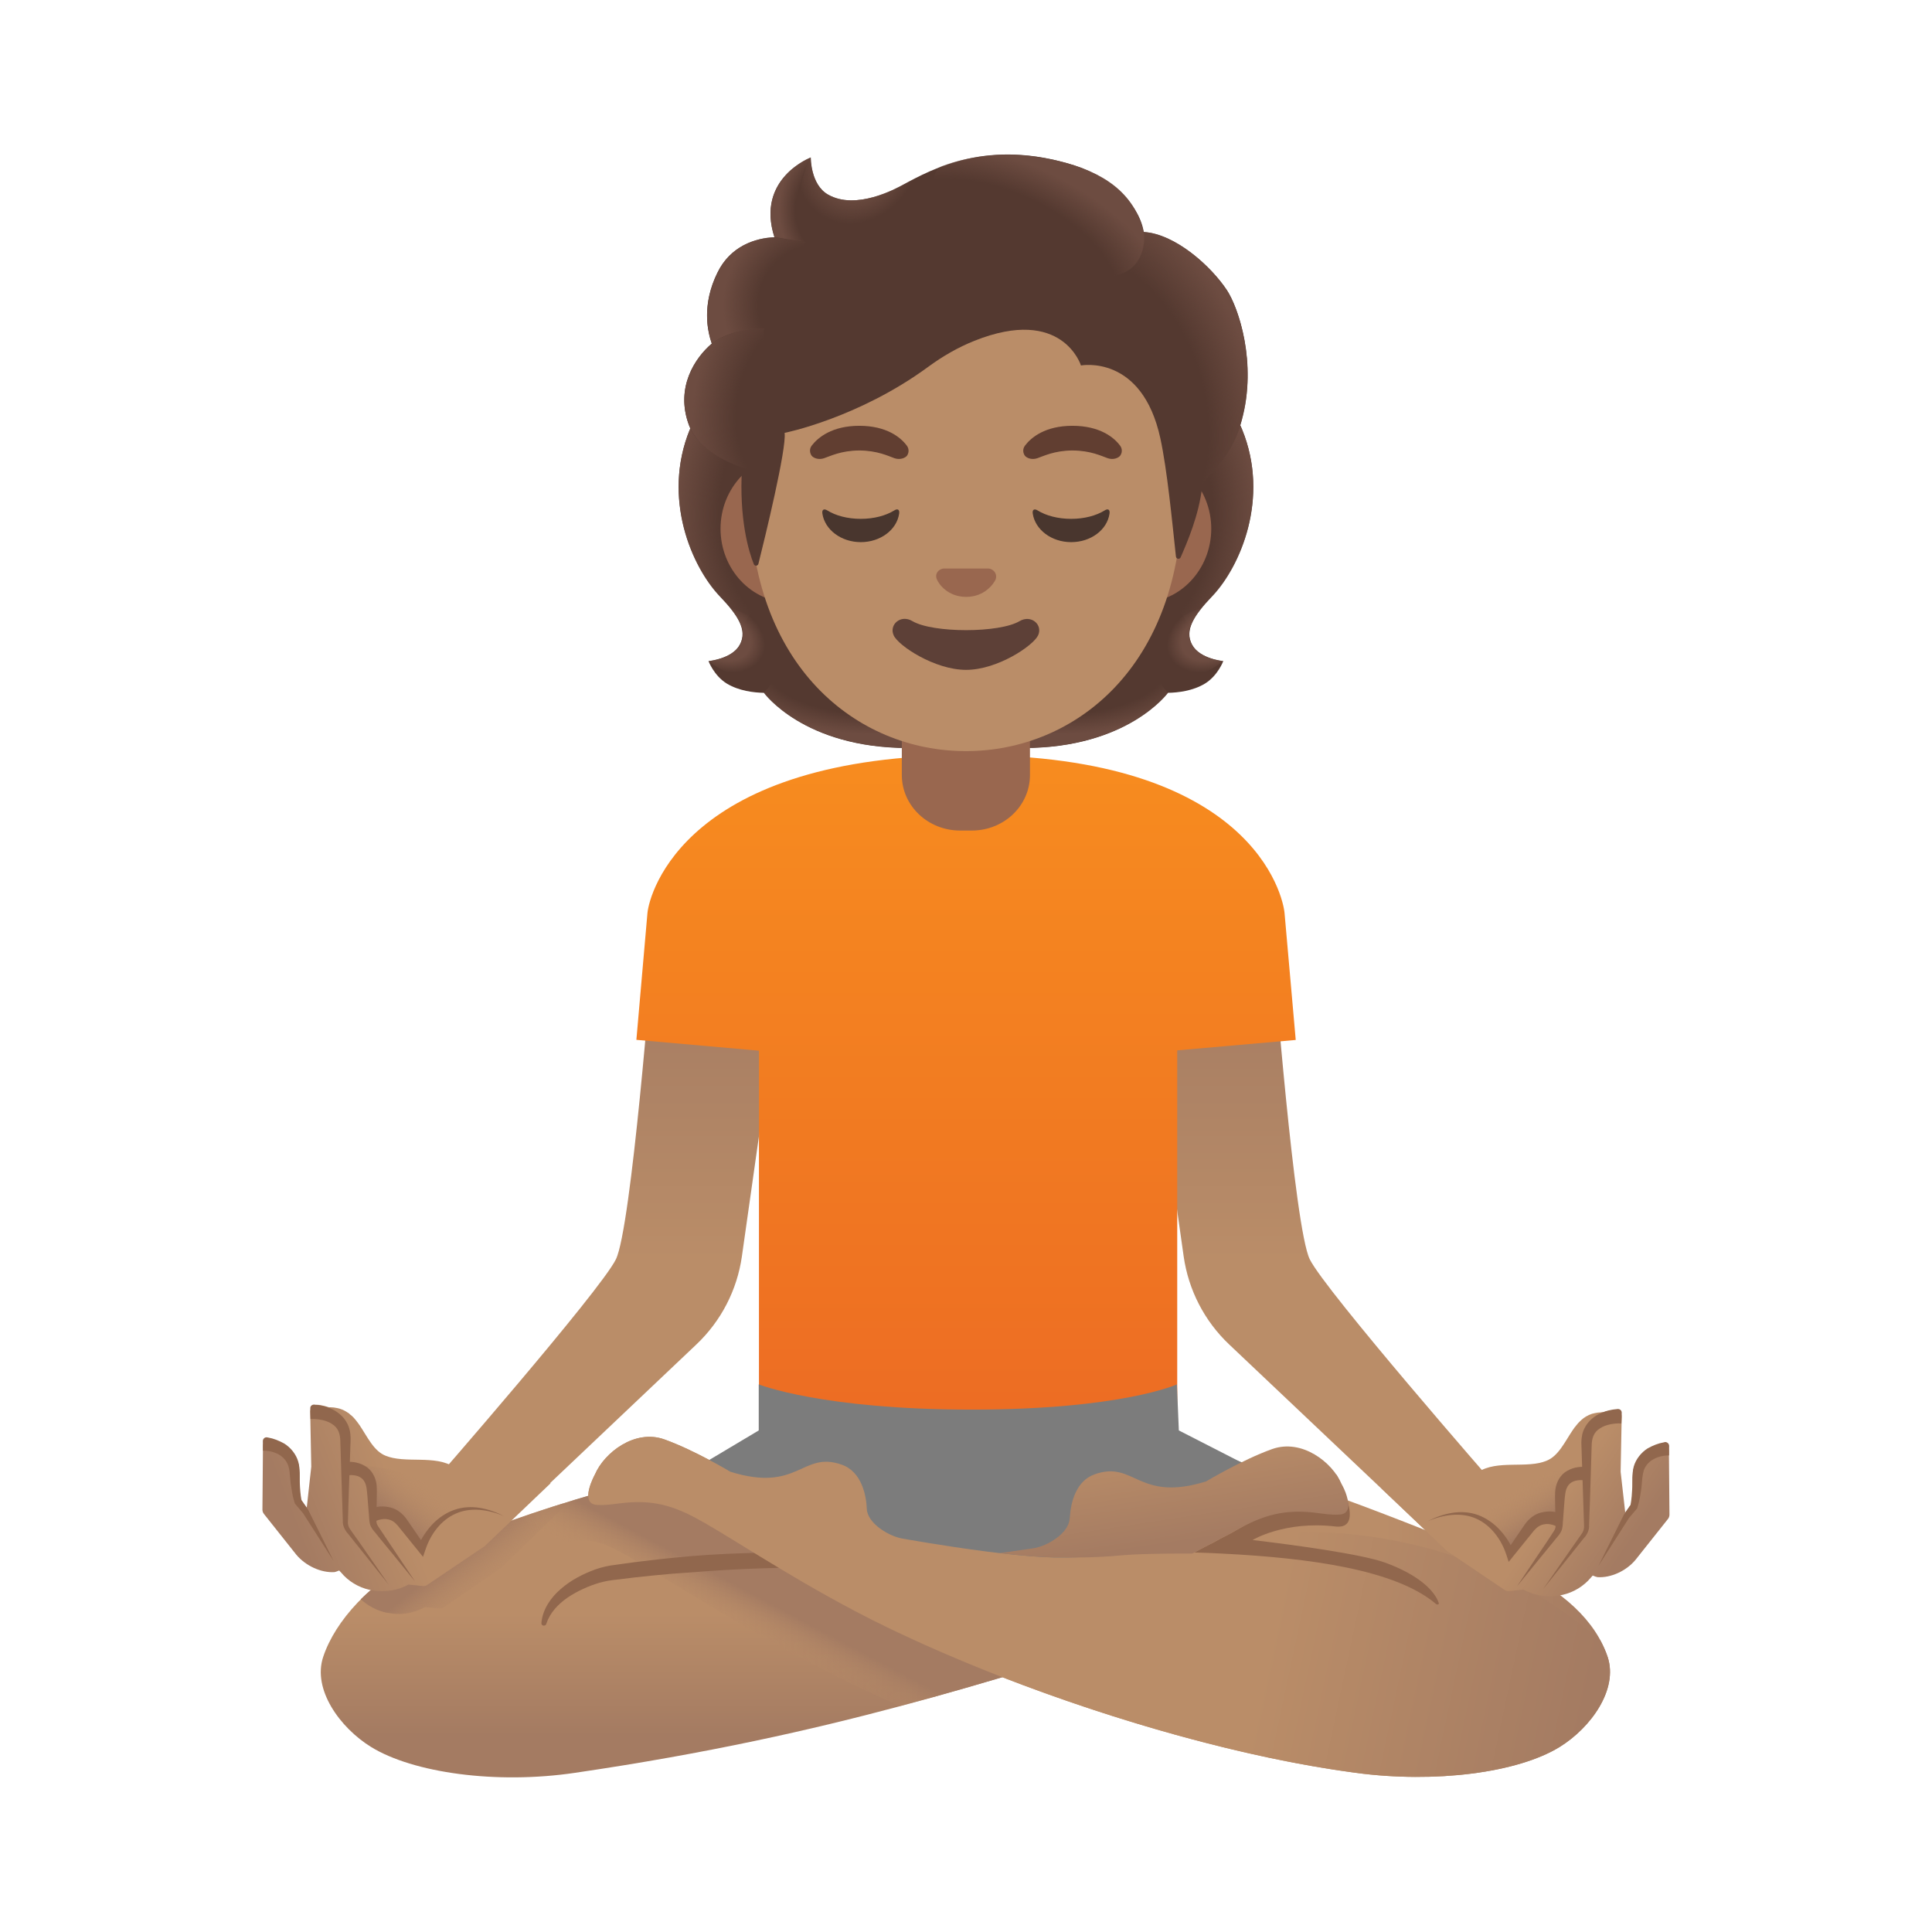 <svg width="18" height="18" viewBox="0 0 18 18" fill="none" xmlns="http://www.w3.org/2000/svg">
<path d="M10.662 9.12L11.867 8.947C11.867 8.947 12.058 11.44 12.203 11.733C12.348 12.027 13.927 13.835 13.927 13.835L13.595 14.555L11.452 12.526C11.222 12.308 11.073 12.02 11.028 11.706L10.662 9.12Z" fill="url(#paint0_linear_4219_17455)"/>
<path d="M7.279 9.12L6.075 8.947C6.075 8.947 5.883 11.44 5.738 11.733C5.593 12.028 4.015 13.835 4.015 13.835L4.347 14.555L6.488 12.526C6.718 12.308 6.867 12.02 6.912 11.706L7.279 9.12Z" fill="url(#paint1_linear_4219_17455)"/>
<path d="M12.072 9.689L11.968 8.509C11.955 8.348 11.666 7.035 9.029 7.035C6.391 7.035 6.049 8.32 6.032 8.508L5.929 9.688L7.071 9.789V13.27H10.968V9.786L12.072 9.689Z" fill="url(#paint2_linear_4219_17455)"/>
<path d="M11.917 14.96C11.084 15.104 10.363 15.322 9.552 15.563C9.187 15.672 8.803 15.785 8.382 15.897C7.562 16.116 6.599 16.335 5.357 16.517C4.621 16.626 3.848 16.517 3.457 16.276C3.166 16.096 2.91 15.74 3.011 15.437C3.122 15.102 3.455 14.73 3.923 14.506C4.117 14.414 4.327 14.326 4.543 14.246C5.082 14.045 5.654 13.881 6.083 13.769C6.492 13.662 6.772 13.604 6.772 13.604C7.284 13.491 7.757 13.489 8.132 13.65C8.784 13.929 12.145 14.921 11.917 14.96Z" fill="url(#paint3_linear_4219_17455)"/>
<path d="M5.276 14.018L4.668 14.609L4.139 14.972C4.126 14.982 4.11 14.986 4.094 14.985L3.96 14.973C3.884 15.014 3.8 15.037 3.715 15.037C3.676 15.037 3.635 15.031 3.596 15.024C3.508 15.004 3.428 14.961 3.361 14.9C3.506 14.758 3.685 14.63 3.89 14.53C4.301 14.33 4.787 14.152 5.241 14.008L5.276 14.018Z" fill="url(#paint4_linear_4219_17455)"/>
<path d="M14.531 16.276C14.14 16.517 13.37 16.616 12.631 16.517C11.222 16.33 9.487 15.757 8.244 15.151C7.537 14.807 6.925 14.396 6.571 14.192C6.322 14.049 6.125 13.969 5.813 14.002C5.69 14.016 5.65 14.025 5.564 14.021C5.389 14.014 5.544 13.735 5.544 13.735C5.629 13.537 5.913 13.311 6.191 13.411C6.47 13.511 6.805 13.712 6.805 13.712C7.441 13.91 7.47 13.515 7.842 13.646C8.029 13.711 8.071 13.934 8.076 14.059C8.082 14.194 8.287 14.319 8.422 14.337L9.296 14.441L9.416 14.455L9.729 14.492L10.678 13.817L10.81 13.724L11.153 13.48C11.153 13.48 11.247 13.511 11.405 13.566C11.454 13.582 11.508 13.602 11.57 13.624C11.827 13.714 12.18 13.839 12.557 13.979C12.6 13.995 12.643 14.011 12.687 14.027C13.176 14.211 13.693 14.416 14.091 14.6C14.562 14.817 14.866 15.102 14.978 15.437C15.078 15.74 14.822 16.096 14.531 16.276Z" fill="url(#paint5_linear_4219_17455)"/>
<path d="M10.983 13.327L10.965 12.898C10.965 12.898 10.451 13.133 9.052 13.133C7.654 13.133 7.069 12.898 7.069 12.898V13.327L6.147 13.877L9.012 15.183L12.036 13.866L10.983 13.327Z" fill="#7C7C7C"/>
<path d="M9.552 15.562C9.187 15.671 8.804 15.784 8.382 15.896C8.214 15.821 8.051 15.745 7.894 15.669C7.279 15.367 6.715 15.024 6.305 14.773L6.274 14.755C6.116 14.658 5.98 14.574 5.866 14.508C5.638 14.375 5.546 14.352 5.426 14.352C5.395 14.352 5.364 14.355 5.33 14.36L5.241 14.369C5.178 14.376 5.104 14.386 5.011 14.386C4.988 14.386 4.965 14.385 4.939 14.384C4.79 14.377 4.654 14.33 4.544 14.245C5.083 14.044 5.655 13.88 6.084 13.768C6.136 13.793 6.189 13.823 6.244 13.854C6.359 13.921 6.501 14.008 6.661 14.106C7.068 14.355 7.623 14.696 8.225 14.99C8.621 15.184 9.057 15.373 9.52 15.55L9.552 15.562Z" fill="url(#paint6_linear_4219_17455)"/>
<path d="M5.044 15.122C5.054 14.995 5.133 14.882 5.226 14.803C5.32 14.721 5.43 14.665 5.546 14.622C5.603 14.602 5.671 14.586 5.728 14.58L5.901 14.556C6.018 14.542 6.134 14.527 6.25 14.516C6.483 14.491 6.716 14.477 6.95 14.47C7.184 14.462 7.418 14.462 7.654 14.478C7.689 14.481 7.715 14.511 7.713 14.546C7.71 14.58 7.683 14.606 7.649 14.605H7.646C7.418 14.601 7.185 14.608 6.955 14.617C6.724 14.627 6.494 14.645 6.264 14.662C6.149 14.672 6.034 14.683 5.919 14.696L5.746 14.717C5.686 14.723 5.641 14.731 5.586 14.746C5.483 14.776 5.38 14.823 5.29 14.883C5.2 14.945 5.124 15.025 5.09 15.128V15.13C5.086 15.142 5.073 15.148 5.06 15.145C5.05 15.142 5.044 15.132 5.044 15.122Z" fill="#91674D"/>
<path d="M14.531 16.276C14.14 16.517 13.37 16.616 12.631 16.517C11.597 16.38 10.389 16.035 9.326 15.621C8.941 15.471 8.575 15.312 8.244 15.151C7.537 14.807 6.925 14.396 6.571 14.192C6.322 14.049 6.125 13.969 5.813 14.002C5.69 14.016 5.65 14.025 5.564 14.021C5.389 14.014 5.544 13.735 5.544 13.735C5.629 13.537 5.913 13.311 6.191 13.411C6.47 13.511 6.805 13.712 6.805 13.712C7.441 13.91 7.47 13.515 7.842 13.646C8.029 13.711 8.071 13.934 8.076 14.059C8.082 14.194 8.287 14.319 8.422 14.337C8.422 14.337 8.779 14.401 9.166 14.452H9.167L9.231 14.46C9.259 14.464 9.286 14.467 9.314 14.47C9.406 14.481 9.497 14.49 9.584 14.497L9.607 14.5H9.614C9.615 14.501 9.616 14.501 9.617 14.5C9.617 14.5 9.617 14.5 9.619 14.5C9.712 14.507 9.8 14.511 9.875 14.511C9.994 14.511 10.108 14.507 10.221 14.5C10.608 14.476 10.966 14.417 11.312 14.367C11.41 14.352 11.506 14.339 11.602 14.326C11.604 14.326 11.604 14.326 11.604 14.326C11.947 14.282 12.285 14.259 12.637 14.299C13.302 14.375 14.118 14.601 14.911 15.286C14.937 15.335 14.961 15.386 14.978 15.437C15.078 15.74 14.822 16.096 14.531 16.276Z" fill="url(#paint7_linear_4219_17455)"/>
<path d="M12.903 14.558C12.682 14.478 12.04 14.392 11.67 14.348C11.67 14.348 11.968 14.166 12.442 14.222C12.737 14.257 12.452 13.74 12.452 13.74C12.452 13.74 11.72 14.139 11.472 14.283C11.46 14.289 11.435 14.303 11.403 14.319C11.398 14.322 11.393 14.324 11.388 14.326C11.364 14.339 11.338 14.353 11.312 14.368C11.24 14.404 11.165 14.443 11.128 14.464C11.212 14.466 11.294 14.47 11.378 14.474C12.203 14.515 13.004 14.625 13.379 14.944C13.39 14.953 13.409 14.949 13.405 14.936C13.368 14.821 13.215 14.671 12.903 14.558Z" fill="#91674D"/>
<path d="M12.478 14.111C12.393 14.115 12.353 14.106 12.23 14.091C11.918 14.059 11.721 14.139 11.472 14.282C11.461 14.289 11.436 14.302 11.403 14.319C11.398 14.321 11.393 14.324 11.388 14.326C11.365 14.339 11.338 14.352 11.312 14.367C11.241 14.404 11.166 14.442 11.128 14.464C11.121 14.467 11.113 14.471 11.11 14.474C11.11 14.474 10.65 14.472 10.457 14.49C10.418 14.494 10.382 14.496 10.35 14.499C10.183 14.511 10.081 14.511 9.875 14.511C9.8 14.511 9.712 14.507 9.618 14.5C9.617 14.5 9.617 14.5 9.617 14.5H9.607L9.583 14.497C9.497 14.49 9.406 14.481 9.313 14.47L9.321 14.469H9.322L9.58 14.432L9.621 14.426C9.707 14.415 9.821 14.36 9.895 14.286C9.896 14.285 9.897 14.284 9.897 14.282C9.907 14.274 9.915 14.265 9.922 14.255C9.947 14.222 9.963 14.186 9.966 14.147C9.966 14.141 9.967 14.135 9.968 14.129C9.977 14.001 10.023 13.796 10.201 13.735C10.573 13.605 10.601 13.999 11.237 13.802C11.237 13.802 11.572 13.601 11.851 13.501C12.13 13.401 12.415 13.626 12.498 13.824C12.498 13.824 12.52 13.861 12.537 13.907C12.567 13.99 12.591 14.106 12.478 14.111Z" fill="url(#paint8_linear_4219_17455)"/>
<path d="M15.549 13.52C15.549 13.5 15.539 13.48 15.521 13.469C15.504 13.457 15.484 13.454 15.464 13.461C15.457 13.464 15.295 13.521 15.222 13.677C15.218 13.685 15.215 13.694 15.215 13.702L15.204 14.006C15.189 14.027 15.166 14.057 15.142 14.092L15.099 13.712L15.109 13.2C15.109 13.182 15.103 13.165 15.09 13.152C15.078 13.14 15.059 13.134 15.043 13.135C15.039 13.135 14.993 13.139 14.937 13.157C14.931 13.157 14.928 13.157 14.923 13.157C14.919 13.157 14.915 13.159 14.91 13.159C14.902 13.159 14.894 13.16 14.885 13.161C14.877 13.162 14.867 13.164 14.858 13.166C14.85 13.167 14.844 13.17 14.836 13.171C14.828 13.174 14.82 13.176 14.812 13.18C14.805 13.182 14.799 13.185 14.793 13.189C14.785 13.192 14.779 13.196 14.771 13.201C14.765 13.205 14.76 13.209 14.754 13.212C14.748 13.217 14.742 13.222 14.736 13.227C14.732 13.232 14.725 13.237 14.72 13.242C14.715 13.247 14.71 13.252 14.705 13.257C14.7 13.264 14.694 13.27 14.689 13.276C14.685 13.281 14.681 13.286 14.678 13.29C14.671 13.297 14.665 13.306 14.66 13.314C14.658 13.316 14.656 13.32 14.654 13.322C14.578 13.434 14.52 13.567 14.405 13.611C14.385 13.619 14.364 13.625 14.342 13.63C14.133 13.674 13.86 13.592 13.703 13.774L13.704 13.776C13.699 13.781 13.693 13.786 13.688 13.792C13.645 13.844 13.477 13.747 13.477 13.747L13.16 13.969L13.124 13.935L13.014 13.831L12.869 13.866L13.483 14.452L14.015 14.811C14.028 14.821 14.044 14.826 14.06 14.824L14.193 14.81C14.269 14.851 14.354 14.872 14.439 14.872C14.479 14.872 14.519 14.867 14.558 14.859C14.662 14.835 14.754 14.779 14.823 14.697L14.839 14.679L14.865 14.689C14.871 14.691 14.878 14.692 14.884 14.694C15.008 14.702 15.153 14.636 15.239 14.531L15.54 14.152C15.549 14.141 15.554 14.126 15.554 14.112L15.549 13.52Z" fill="url(#paint9_linear_4219_17455)"/>
<path d="M15.109 13.157C15.109 13.157 15.109 13.178 15.109 13.18L15.106 13.262C15.039 13.259 14.96 13.272 14.908 13.307C14.851 13.341 14.829 13.396 14.829 13.476L14.814 13.963L14.805 14.208C14.81 14.252 14.784 14.304 14.756 14.331L14.68 14.426L14.375 14.808L14.654 14.407L14.725 14.306C14.751 14.272 14.761 14.247 14.758 14.207L14.75 13.962L14.734 13.472C14.731 13.433 14.734 13.378 14.751 13.332C14.768 13.287 14.836 13.146 15.075 13.127C15.092 13.128 15.106 13.138 15.109 13.157Z" fill="#91674D"/>
<path d="M15.551 13.469V13.478L15.55 13.56C15.505 13.559 15.451 13.57 15.409 13.593C15.366 13.616 15.334 13.65 15.316 13.695C15.309 13.718 15.304 13.744 15.301 13.771L15.293 13.862C15.284 13.923 15.276 13.98 15.255 14.047L15.254 14.052L15.25 14.057L15.176 14.144L14.893 14.588L15.129 14.113L15.13 14.111L15.191 14.022C15.201 13.972 15.205 13.912 15.208 13.854V13.767C15.209 13.733 15.213 13.698 15.221 13.664C15.241 13.594 15.291 13.532 15.351 13.494C15.4 13.467 15.449 13.447 15.502 13.438C15.506 13.437 15.511 13.435 15.516 13.435H15.518C15.535 13.437 15.549 13.45 15.551 13.469Z" fill="#91674D"/>
<path d="M13.65 14.117C13.65 14.117 14.117 13.658 14.743 13.707C14.743 13.707 14.478 13.694 14.524 14.154C14.524 14.154 14.339 13.968 14.08 14.453C14.079 14.454 13.93 14.058 13.65 14.117Z" fill="url(#paint10_linear_4219_17455)"/>
<path d="M14.763 13.793C14.725 13.786 14.675 13.791 14.644 13.81C14.611 13.828 14.591 13.865 14.584 13.912C14.576 13.961 14.574 14.021 14.569 14.075L14.563 14.157C14.559 14.185 14.562 14.211 14.553 14.247C14.543 14.282 14.519 14.308 14.503 14.327L14.45 14.392L14.344 14.521L14.133 14.78L14.319 14.502L14.413 14.363L14.459 14.293C14.475 14.268 14.489 14.251 14.492 14.231C14.495 14.213 14.492 14.183 14.492 14.155L14.49 14.071C14.49 14.013 14.486 13.961 14.489 13.9C14.492 13.837 14.519 13.762 14.58 13.717C14.643 13.673 14.709 13.662 14.781 13.667L14.763 13.793Z" fill="#91674D"/>
<path d="M14.494 14.217C14.465 14.203 14.42 14.194 14.386 14.202C14.35 14.207 14.318 14.229 14.291 14.261L14.101 14.496L14.056 14.552L14.034 14.484C13.989 14.347 13.893 14.211 13.754 14.149C13.614 14.086 13.447 14.111 13.303 14.172C13.441 14.101 13.609 14.058 13.768 14.114C13.845 14.142 13.915 14.191 13.971 14.251C14.028 14.312 14.073 14.381 14.105 14.461L14.038 14.449L14.209 14.199C14.243 14.152 14.295 14.107 14.359 14.092C14.423 14.076 14.483 14.079 14.546 14.103L14.494 14.217Z" fill="#91674D"/>
<path d="M2.45 13.473C2.45 13.453 2.46 13.433 2.478 13.422C2.494 13.411 2.515 13.407 2.535 13.414C2.543 13.417 2.704 13.474 2.778 13.63C2.782 13.638 2.784 13.647 2.784 13.655L2.795 13.959C2.81 13.98 2.833 14.011 2.858 14.046L2.9 13.665L2.89 13.153C2.89 13.136 2.897 13.118 2.91 13.105C2.923 13.093 2.942 13.087 2.958 13.088C2.962 13.088 3.008 13.092 3.064 13.111C3.069 13.111 3.073 13.111 3.078 13.111C3.082 13.111 3.085 13.112 3.09 13.112C3.099 13.112 3.107 13.113 3.115 13.114C3.125 13.116 3.134 13.117 3.143 13.119C3.15 13.12 3.157 13.123 3.164 13.124C3.173 13.127 3.18 13.129 3.189 13.133C3.195 13.136 3.202 13.138 3.208 13.142C3.215 13.146 3.222 13.149 3.229 13.154C3.235 13.158 3.24 13.162 3.247 13.165C3.253 13.171 3.259 13.175 3.265 13.181C3.272 13.185 3.277 13.191 3.282 13.195C3.287 13.2 3.292 13.206 3.297 13.21C3.303 13.217 3.308 13.223 3.313 13.229C3.317 13.234 3.32 13.239 3.324 13.243C3.33 13.251 3.337 13.259 3.342 13.267C3.344 13.269 3.345 13.273 3.348 13.275C3.424 13.387 3.482 13.521 3.596 13.564C3.616 13.572 3.638 13.578 3.66 13.583C3.869 13.627 4.141 13.546 4.299 13.727L4.298 13.729C4.303 13.734 4.309 13.739 4.314 13.745C4.356 13.797 4.525 13.7 4.525 13.7L4.84 13.922L4.875 13.888L4.985 13.784L5.13 13.819L4.516 14.405L3.984 14.764C3.971 14.774 3.955 14.779 3.939 14.777L3.806 14.763C3.73 14.804 3.645 14.825 3.56 14.825C3.52 14.825 3.48 14.82 3.442 14.812C3.338 14.788 3.245 14.732 3.177 14.65L3.16 14.632L3.134 14.642C3.128 14.644 3.122 14.646 3.115 14.647C2.993 14.655 2.847 14.589 2.76 14.484L2.459 14.105C2.45 14.094 2.445 14.079 2.445 14.066L2.45 13.473Z" fill="url(#paint11_linear_4219_17455)"/>
<path d="M2.449 13.424V13.433L2.45 13.516C2.495 13.514 2.549 13.526 2.592 13.548C2.634 13.571 2.667 13.606 2.684 13.651C2.692 13.673 2.697 13.699 2.699 13.726L2.708 13.817C2.717 13.878 2.724 13.936 2.745 14.002L2.747 14.007L2.75 14.012L2.824 14.099L3.108 14.543L2.872 14.068L2.87 14.066L2.809 13.977C2.799 13.927 2.795 13.867 2.793 13.809V13.722C2.792 13.688 2.788 13.653 2.779 13.619C2.759 13.549 2.709 13.487 2.648 13.449C2.599 13.422 2.55 13.402 2.497 13.393C2.493 13.392 2.488 13.391 2.483 13.391H2.482C2.464 13.392 2.45 13.406 2.449 13.424Z" fill="#91674D"/>
<path d="M4.349 14.072C4.349 14.072 3.883 13.613 3.257 13.662C3.257 13.662 3.522 13.649 3.476 14.109C3.476 14.109 3.661 13.923 3.919 14.408C3.919 14.409 4.069 14.013 4.349 14.072Z" fill="url(#paint12_linear_4219_17455)"/>
<path d="M3.237 13.746C3.274 13.739 3.324 13.744 3.355 13.763C3.388 13.781 3.408 13.818 3.415 13.865C3.423 13.914 3.425 13.974 3.43 14.028L3.437 14.11C3.44 14.138 3.438 14.164 3.447 14.2C3.457 14.235 3.48 14.261 3.497 14.28L3.549 14.345L3.655 14.474L3.866 14.733L3.68 14.455L3.587 14.316L3.54 14.246C3.524 14.222 3.51 14.204 3.508 14.184C3.504 14.166 3.508 14.136 3.508 14.108L3.509 14.024C3.509 13.966 3.513 13.914 3.51 13.853C3.508 13.79 3.48 13.715 3.419 13.67C3.357 13.627 3.29 13.615 3.218 13.62L3.237 13.746Z" fill="#91674D"/>
<path d="M3.504 14.17C3.533 14.156 3.578 14.148 3.611 14.155C3.648 14.16 3.68 14.183 3.706 14.214L3.896 14.449L3.941 14.505L3.964 14.438C4.009 14.3 4.105 14.164 4.244 14.103C4.384 14.039 4.551 14.064 4.695 14.125C4.556 14.054 4.389 14.011 4.23 14.068C4.153 14.095 4.083 14.144 4.026 14.204C3.97 14.265 3.925 14.334 3.891 14.414L3.959 14.402L3.788 14.153C3.754 14.105 3.701 14.06 3.638 14.045C3.574 14.029 3.514 14.033 3.45 14.056L3.504 14.17Z" fill="#91674D"/>
<path d="M2.891 13.116C2.891 13.116 2.891 13.137 2.891 13.138L2.893 13.221C2.961 13.218 3.039 13.231 3.092 13.266C3.148 13.3 3.171 13.355 3.171 13.435L3.186 13.922L3.194 14.167C3.189 14.211 3.216 14.263 3.243 14.29L3.319 14.385L3.624 14.767L3.346 14.366L3.274 14.265C3.248 14.231 3.238 14.206 3.242 14.166L3.249 13.921L3.266 13.431C3.268 13.392 3.266 13.337 3.248 13.291C3.232 13.246 3.163 13.105 2.924 13.086C2.907 13.087 2.893 13.098 2.891 13.116Z" fill="#91674D"/>
<path d="M11.107 6.007C11.032 5.869 11.128 5.73 11.292 5.557C11.552 5.283 11.835 4.647 11.572 4.002C11.573 3.998 11.521 3.889 11.522 3.886L11.413 3.881C11.378 3.876 10.189 3.873 8.999 3.873C7.809 3.873 6.621 3.876 6.586 3.881C6.586 3.881 6.426 3.998 6.427 4.002C6.165 4.648 6.447 5.283 6.707 5.557C6.871 5.729 6.967 5.869 6.892 6.007C6.82 6.14 6.601 6.159 6.601 6.159C6.601 6.159 6.651 6.295 6.772 6.369C6.885 6.437 7.021 6.453 7.117 6.455C7.117 6.455 7.488 6.969 8.459 6.969H8.999H9.539C10.509 6.969 10.882 6.455 10.882 6.455C10.977 6.453 11.114 6.437 11.226 6.369C11.347 6.295 11.397 6.159 11.397 6.159C11.397 6.159 11.179 6.14 11.107 6.007Z" fill="#543930"/>
<path d="M8.998 6.968V6.398L10.723 6.262L10.879 6.454C10.879 6.454 10.508 6.968 9.537 6.968H8.998Z" fill="url(#paint13_radial_4219_17455)"/>
<path d="M10.877 6.207C10.618 5.814 11.192 5.668 11.192 5.668C11.092 5.792 11.047 5.9 11.105 6.007C11.178 6.14 11.395 6.159 11.395 6.159C11.395 6.159 11.1 6.423 10.877 6.207Z" fill="url(#paint14_radial_4219_17455)"/>
<path d="M11.573 4.002C11.829 4.627 11.559 5.27 11.307 5.542C11.272 5.579 11.126 5.723 11.092 5.839C11.092 5.839 10.516 5.035 10.343 4.564C10.308 4.469 10.277 4.371 10.273 4.269C10.269 4.193 10.282 4.103 10.326 4.038C10.379 3.959 11.543 3.936 11.543 3.936C11.542 3.937 11.573 4.002 11.573 4.002Z" fill="url(#paint15_radial_4219_17455)"/>
<path d="M6.427 4.001C6.17 4.626 6.44 5.27 6.693 5.541C6.728 5.579 6.874 5.722 6.908 5.838C6.908 5.838 7.484 5.035 7.657 4.564C7.692 4.469 7.723 4.37 7.727 4.269C7.73 4.192 7.718 4.102 7.674 4.037C7.62 3.959 7.558 3.979 7.467 3.979C7.293 3.979 6.532 3.934 6.473 3.934C6.474 3.936 6.427 4.001 6.427 4.001Z" fill="url(#paint16_radial_4219_17455)"/>
<path d="M9.002 6.968V6.398L7.277 6.262L7.119 6.454C7.119 6.454 7.49 6.968 8.462 6.968H9.002Z" fill="url(#paint17_radial_4219_17455)"/>
<path d="M7.123 6.207C7.381 5.814 6.808 5.668 6.808 5.668C6.908 5.792 6.953 5.9 6.894 6.007C6.821 6.14 6.603 6.159 6.603 6.159C6.603 6.159 6.9 6.423 7.123 6.207Z" fill="url(#paint18_radial_4219_17455)"/>
<path d="M9 6.588H8.402V7.22C8.402 7.507 8.645 7.738 8.945 7.738H9.054C9.354 7.738 9.596 7.507 9.596 7.22V6.588H9Z" fill="#99674F"/>
<path d="M10.641 4.24H10.199H7.799H7.357C7.003 4.24 6.713 4.549 6.713 4.926C6.713 5.304 7.003 5.613 7.357 5.613H7.799H10.199H10.641C10.995 5.613 11.285 5.304 11.285 4.926C11.285 4.549 10.995 4.24 10.641 4.24Z" fill="#99674F"/>
<path d="M8.999 1.877C7.953 1.877 6.984 2.996 6.984 4.606C6.984 6.207 7.982 6.998 8.999 6.998C10.017 6.998 11.014 6.207 11.014 4.606C11.014 2.994 10.046 1.877 8.999 1.877Z" fill="#BA8D68"/>
<path d="M8.448 4.151C8.392 4.076 8.261 3.967 8.006 3.967C7.752 3.967 7.621 4.076 7.563 4.151C7.538 4.184 7.545 4.222 7.562 4.246C7.578 4.267 7.626 4.287 7.678 4.269C7.731 4.252 7.833 4.198 8.006 4.197C8.178 4.198 8.281 4.251 8.333 4.269C8.386 4.287 8.433 4.267 8.45 4.246C8.467 4.222 8.473 4.184 8.448 4.151Z" fill="#613E31"/>
<path d="M10.435 4.151C10.379 4.076 10.247 3.967 9.992 3.967C9.737 3.967 9.607 4.076 9.55 4.151C9.525 4.184 9.531 4.222 9.549 4.246C9.565 4.267 9.612 4.287 9.665 4.269C9.717 4.252 9.82 4.198 9.992 4.197C10.165 4.198 10.267 4.251 10.32 4.269C10.372 4.287 10.42 4.267 10.436 4.246C10.454 4.222 10.46 4.184 10.435 4.151Z" fill="#613E31"/>
<path d="M9.232 5.302C9.226 5.299 9.22 5.298 9.214 5.297H8.789C8.782 5.298 8.776 5.299 8.77 5.302C8.731 5.317 8.71 5.357 8.729 5.399C8.747 5.442 8.831 5.561 9.002 5.561C9.172 5.561 9.257 5.441 9.276 5.399C9.291 5.357 9.27 5.317 9.232 5.302Z" fill="#99674F"/>
<path d="M9.499 5.787C9.311 5.899 8.691 5.899 8.501 5.787C8.392 5.721 8.281 5.82 8.326 5.919C8.369 6.016 8.708 6.241 9.001 6.241C9.293 6.241 9.627 6.016 9.672 5.919C9.717 5.821 9.608 5.723 9.499 5.787Z" fill="#5D4037"/>
<path d="M8.02 4.834C7.896 4.834 7.785 4.804 7.709 4.756C7.676 4.736 7.656 4.748 7.662 4.786C7.685 4.935 7.836 5.051 8.02 5.051C8.203 5.051 8.355 4.936 8.377 4.786C8.383 4.748 8.363 4.735 8.331 4.756C8.253 4.804 8.143 4.834 8.02 4.834Z" fill="#49362E"/>
<path d="M9.98 4.834C9.856 4.834 9.745 4.804 9.668 4.756C9.636 4.736 9.616 4.748 9.622 4.786C9.645 4.935 9.796 5.051 9.98 5.051C10.164 5.051 10.315 4.936 10.337 4.786C10.343 4.748 10.323 4.735 10.291 4.756C10.213 4.804 10.104 4.834 9.98 4.834Z" fill="#49362E"/>
<path d="M11.43 2.702C11.282 2.48 10.952 2.18 10.656 2.161C10.609 1.876 10.304 1.635 10.009 1.541C9.21 1.287 8.69 1.571 8.41 1.723C8.351 1.755 7.977 1.963 7.715 1.813C7.551 1.72 7.554 1.467 7.554 1.467C7.554 1.467 7.039 1.663 7.215 2.21C7.039 2.217 6.806 2.291 6.684 2.54C6.538 2.835 6.59 3.082 6.631 3.201C6.479 3.33 6.288 3.605 6.419 3.962C6.518 4.231 6.913 4.355 6.913 4.355C6.885 4.838 6.975 5.136 7.023 5.256C7.031 5.277 7.061 5.274 7.066 5.253C7.126 5.013 7.33 4.178 7.31 4.033C7.31 4.033 7.995 3.897 8.649 3.417C8.781 3.32 8.926 3.236 9.079 3.175C9.899 2.848 10.071 3.405 10.071 3.405C10.071 3.405 10.64 3.296 10.811 4.085C10.875 4.381 10.92 4.854 10.956 5.186C10.959 5.209 10.991 5.214 11 5.192C11.057 5.061 11.172 4.799 11.2 4.533C11.21 4.44 11.462 4.316 11.57 3.913C11.715 3.378 11.537 2.863 11.43 2.702Z" fill="#543930"/>
<path d="M11.198 4.537C11.208 4.443 11.46 4.319 11.568 3.917C11.579 3.875 11.589 3.831 11.598 3.787C11.685 3.298 11.528 2.85 11.429 2.702C11.293 2.496 11 2.226 10.723 2.17C10.699 2.166 10.675 2.163 10.653 2.162C10.653 2.162 10.673 2.292 10.62 2.396C10.553 2.53 10.414 2.562 10.414 2.562C11.139 3.285 11.088 3.89 11.198 4.537Z" fill="url(#paint19_radial_4219_17455)"/>
<path d="M8.585 1.632C8.518 1.664 8.46 1.696 8.41 1.723C8.351 1.754 7.977 1.963 7.715 1.813C7.553 1.722 7.553 1.477 7.553 1.467C7.48 1.562 7.255 2.238 7.911 2.283C8.195 2.302 8.368 2.056 8.472 1.847C8.511 1.772 8.57 1.662 8.585 1.632Z" fill="url(#paint20_radial_4219_17455)"/>
<path d="M9.926 1.516C10.368 1.636 10.583 1.861 10.655 2.161C10.676 2.248 10.701 3.071 9.131 2.137C8.547 1.79 8.706 1.572 8.775 1.547C9.043 1.451 9.431 1.382 9.926 1.516Z" fill="url(#paint21_radial_4219_17455)"/>
<path d="M7.553 1.468C7.551 1.468 7.55 1.469 7.549 1.469C7.493 1.493 7.051 1.697 7.216 2.209L7.686 2.285C7.27 1.864 7.555 1.467 7.555 1.467L7.553 1.468Z" fill="url(#paint22_radial_4219_17455)"/>
<path d="M7.506 2.257L7.216 2.211C7.205 2.211 7.166 2.215 7.145 2.217C6.981 2.24 6.788 2.325 6.685 2.541C6.572 2.773 6.576 2.975 6.606 3.107C6.615 3.152 6.633 3.202 6.633 3.202C6.633 3.202 6.777 3.066 7.12 3.057L7.506 2.257Z" fill="url(#paint23_radial_4219_17455)"/>
<path d="M6.619 3.214C6.475 3.342 6.283 3.624 6.425 3.975C6.533 4.24 6.914 4.355 6.914 4.355C6.914 4.357 6.99 4.379 7.029 4.379L7.119 3.057C6.936 3.057 6.76 3.112 6.646 3.19C6.648 3.193 6.618 3.212 6.619 3.214Z" fill="url(#paint24_radial_4219_17455)"/>
<defs>
<linearGradient id="paint0_linear_4219_17455" x1="12.294" y1="8.948" x2="12.294" y2="14.556" gradientUnits="userSpaceOnUse">
<stop stop-color="#A47B62"/>
<stop offset="0.5" stop-color="#BA8D68"/>
</linearGradient>
<linearGradient id="paint1_linear_4219_17455" x1="5.648" y1="8.948" x2="5.648" y2="14.556" gradientUnits="userSpaceOnUse">
<stop stop-color="#A47B62"/>
<stop offset="0.5" stop-color="#BA8D68"/>
</linearGradient>
<linearGradient id="paint2_linear_4219_17455" x1="9" y1="7.007" x2="9" y2="13.063" gradientUnits="userSpaceOnUse">
<stop stop-color="#F78C1F"/>
<stop offset="1" stop-color="#ED6D23"/>
</linearGradient>
<linearGradient id="paint3_linear_4219_17455" x1="7.458" y1="16.177" x2="7.458" y2="13.141" gradientUnits="userSpaceOnUse">
<stop stop-color="#A47B62"/>
<stop offset="0.377" stop-color="#BA8D68"/>
</linearGradient>
<linearGradient id="paint4_linear_4219_17455" x1="4.306" y1="14.445" x2="4.934" y2="15.22" gradientUnits="userSpaceOnUse">
<stop stop-color="#A47B62"/>
<stop offset="0.5" stop-color="#BA8D68" stop-opacity="0"/>
</linearGradient>
<linearGradient id="paint5_linear_4219_17455" x1="5.48" y1="14.971" x2="15" y2="14.971" gradientUnits="userSpaceOnUse">
<stop offset="0.778" stop-color="#BA8D68"/>
<stop offset="1" stop-color="#A47B62"/>
</linearGradient>
<linearGradient id="paint6_linear_4219_17455" x1="7.063" y1="14.875" x2="6.682" y2="15.591" gradientUnits="userSpaceOnUse">
<stop stop-color="#A47B62"/>
<stop offset="0.5" stop-color="#BA8D68" stop-opacity="0"/>
</linearGradient>
<linearGradient id="paint7_linear_4219_17455" x1="14.803" y1="15.874" x2="5.994" y2="13.999" gradientUnits="userSpaceOnUse">
<stop stop-color="#A47B62"/>
<stop offset="0.338" stop-color="#BA8D68"/>
</linearGradient>
<linearGradient id="paint8_linear_4219_17455" x1="10.977" y1="14.498" x2="10.748" y2="12.992" gradientUnits="userSpaceOnUse">
<stop offset="0.078" stop-color="#A47B62"/>
<stop offset="0.693" stop-color="#BA8D68"/>
</linearGradient>
<linearGradient id="paint9_linear_4219_17455" x1="15.166" y1="14.406" x2="13.881" y2="13.522" gradientUnits="userSpaceOnUse">
<stop stop-color="#A47B62"/>
<stop offset="0.5" stop-color="#BA8D68"/>
</linearGradient>
<linearGradient id="paint10_linear_4219_17455" x1="14.367" y1="14.187" x2="14.164" y2="13.86" gradientUnits="userSpaceOnUse">
<stop stop-color="#A47B62"/>
<stop offset="1" stop-color="#BA8D68" stop-opacity="0"/>
</linearGradient>
<linearGradient id="paint11_linear_4219_17455" x1="2.748" y1="14.206" x2="4.588" y2="13.486" gradientUnits="userSpaceOnUse">
<stop stop-color="#A47B62"/>
<stop offset="0.5" stop-color="#BA8D68"/>
</linearGradient>
<linearGradient id="paint12_linear_4219_17455" x1="3.612" y1="14.104" x2="3.891" y2="13.759" gradientUnits="userSpaceOnUse">
<stop stop-color="#A47B62"/>
<stop offset="1" stop-color="#BA8D68" stop-opacity="0"/>
</linearGradient>
<radialGradient id="paint13_radial_4219_17455" cx="0" cy="0" r="1" gradientUnits="userSpaceOnUse" gradientTransform="translate(9.88 6.144) scale(1.414 0.695)">
<stop offset="0.728" stop-color="#6D4C41" stop-opacity="0"/>
<stop offset="1" stop-color="#6D4C41"/>
</radialGradient>
<radialGradient id="paint14_radial_4219_17455" cx="0" cy="0" r="1" gradientUnits="userSpaceOnUse" gradientTransform="translate(11.273 5.935) rotate(154.924) scale(0.418 0.31)">
<stop offset="0.663" stop-color="#6D4C41"/>
<stop offset="1" stop-color="#6D4C41" stop-opacity="0"/>
</radialGradient>
<radialGradient id="paint15_radial_4219_17455" cx="0" cy="0" r="1" gradientUnits="userSpaceOnUse" gradientTransform="translate(10.19 4.754) rotate(-94.278) scale(1.835 1.53)">
<stop offset="0.725" stop-color="#6D4C41" stop-opacity="0"/>
<stop offset="1" stop-color="#6D4C41"/>
</radialGradient>
<radialGradient id="paint16_radial_4219_17455" cx="0" cy="0" r="1" gradientUnits="userSpaceOnUse" gradientTransform="translate(7.81 4.753) rotate(-85.722) scale(1.835 1.53)">
<stop offset="0.725" stop-color="#6D4C41" stop-opacity="0"/>
<stop offset="1" stop-color="#6D4C41"/>
</radialGradient>
<radialGradient id="paint17_radial_4219_17455" cx="0" cy="0" r="1" gradientUnits="userSpaceOnUse" gradientTransform="translate(8.12 6.144) rotate(180) scale(1.414 0.695)">
<stop offset="0.728" stop-color="#6D4C41" stop-opacity="0"/>
<stop offset="1" stop-color="#6D4C41"/>
</radialGradient>
<radialGradient id="paint18_radial_4219_17455" cx="0" cy="0" r="1" gradientUnits="userSpaceOnUse" gradientTransform="translate(6.727 5.935) rotate(25.076) scale(0.418 0.31)">
<stop offset="0.663" stop-color="#6D4C41"/>
<stop offset="1" stop-color="#6D4C41" stop-opacity="0"/>
</radialGradient>
<radialGradient id="paint19_radial_4219_17455" cx="0" cy="0" r="1" gradientUnits="userSpaceOnUse" gradientTransform="translate(10.099 3.785) rotate(72.085) scale(2.151 1.596)">
<stop offset="0.699" stop-color="#6D4C41" stop-opacity="0"/>
<stop offset="1" stop-color="#6D4C41"/>
</radialGradient>
<radialGradient id="paint20_radial_4219_17455" cx="0" cy="0" r="1" gradientUnits="userSpaceOnUse" gradientTransform="translate(8.001 1.44) rotate(28.203) scale(0.564 0.669)">
<stop offset="0.58" stop-color="#6D4C41"/>
<stop offset="1" stop-color="#6D4C41" stop-opacity="0"/>
</radialGradient>
<radialGradient id="paint21_radial_4219_17455" cx="0" cy="0" r="1" gradientUnits="userSpaceOnUse" gradientTransform="translate(9.262 2.464) rotate(-157.19) scale(1.764 0.991)">
<stop offset="0.699" stop-color="#6D4C41" stop-opacity="0"/>
<stop offset="1" stop-color="#6D4C41"/>
</radialGradient>
<radialGradient id="paint22_radial_4219_17455" cx="0" cy="0" r="1" gradientUnits="userSpaceOnUse" gradientTransform="translate(7.775 1.954) scale(0.518 0.633)">
<stop offset="0.702" stop-color="#6D4C41" stop-opacity="0"/>
<stop offset="1" stop-color="#6D4C41"/>
</radialGradient>
<radialGradient id="paint23_radial_4219_17455" cx="0" cy="0" r="1" gradientUnits="userSpaceOnUse" gradientTransform="translate(7.703 2.868) rotate(-164.942) scale(0.971 0.909)">
<stop offset="0.66" stop-color="#6D4C41" stop-opacity="0"/>
<stop offset="1" stop-color="#6D4C41"/>
</radialGradient>
<radialGradient id="paint24_radial_4219_17455" cx="0" cy="0" r="1" gradientUnits="userSpaceOnUse" gradientTransform="translate(7.474 3.807) rotate(7.834) scale(1.019 1.433)">
<stop offset="0.598" stop-color="#6D4C41" stop-opacity="0"/>
<stop offset="1" stop-color="#6D4C41"/>
</radialGradient>
</defs>
</svg>

